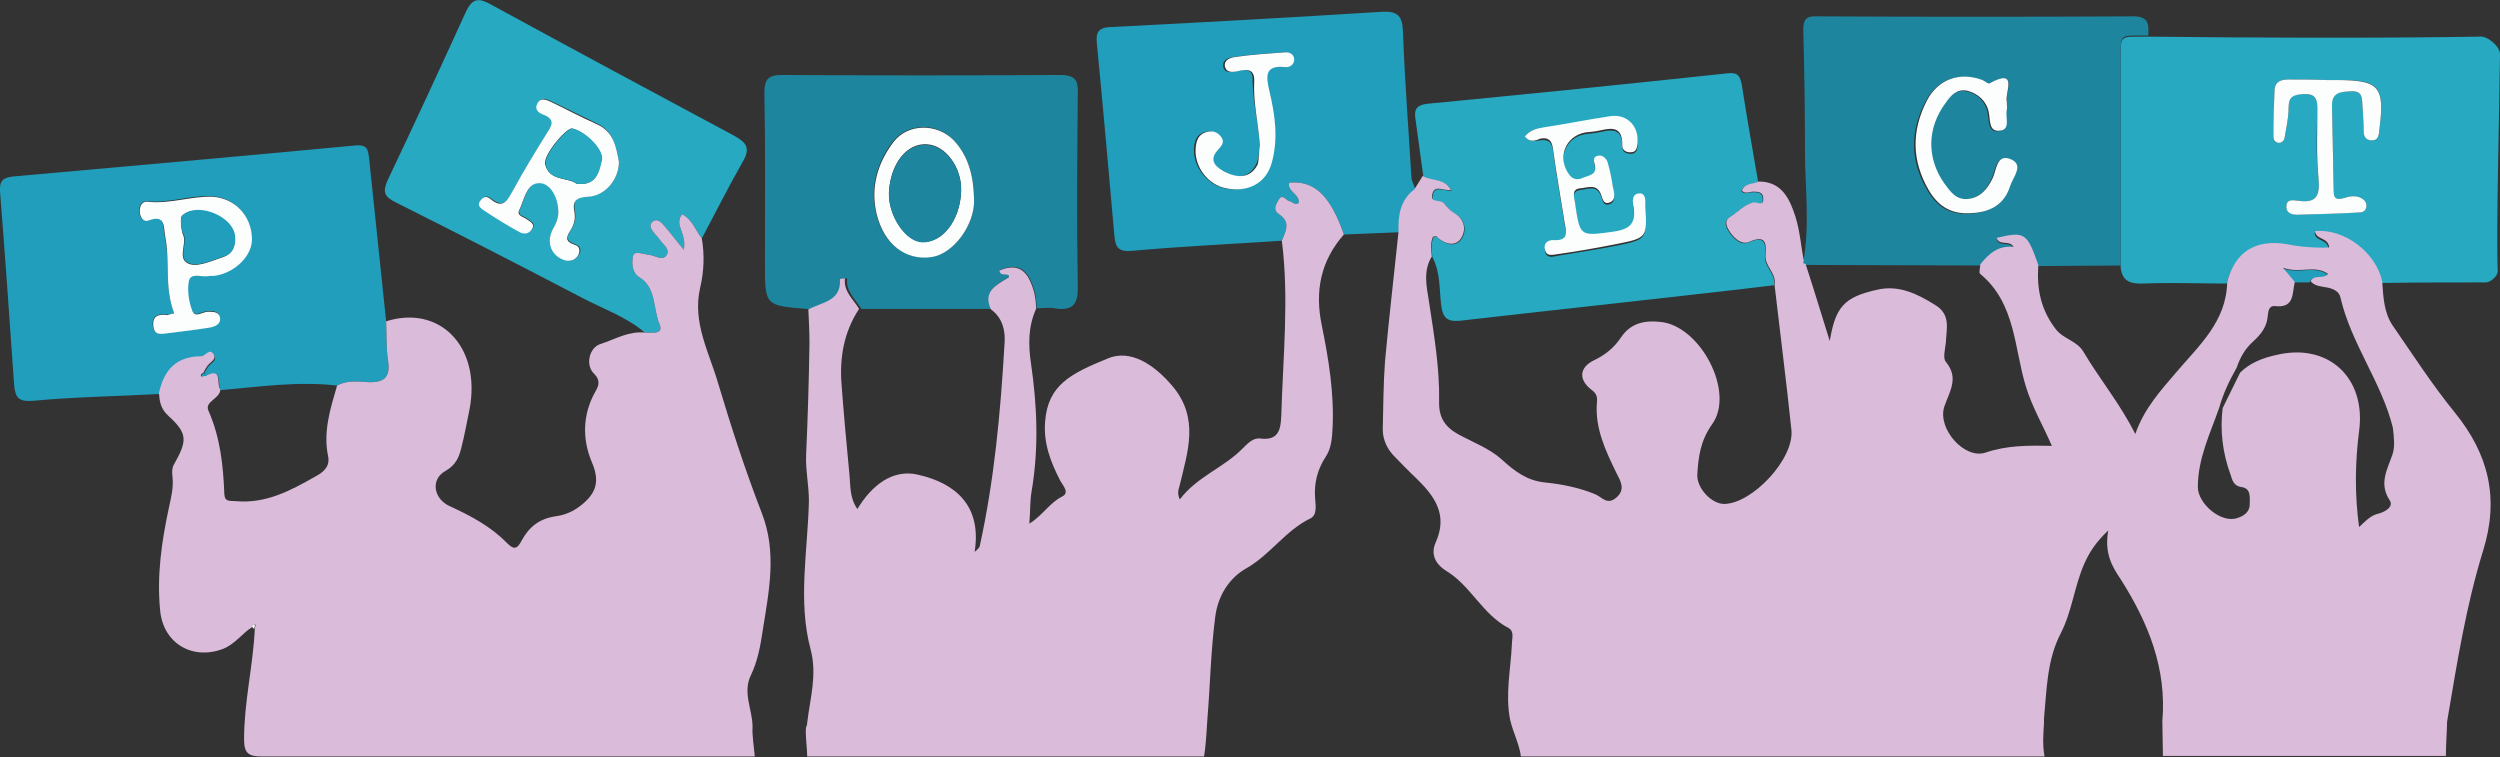 <?xml version="1.0" encoding="utf-8"?>
<!-- Generator: Adobe Illustrator 19.0.0, SVG Export Plug-In . SVG Version: 6.00 Build 0)  -->
<svg version="1.1" id="图层_1" xmlns="http://www.w3.org/2000/svg" xmlns:xlink="http://www.w3.org/1999/xlink" x="0px" y="0px"
	 viewBox="0 0 443.5 134.3" style="enable-background:new 0 0 443.5 134.3;" xml:space="preserve">
<rect x="0" y="0" width="443.5" height="134.3" fill="#333333" stroke="none"/>
<style type="text/css">
	.st0{fill:#26A9C1;}
	.st1{fill:#219EBB;}
	.st2{fill:#1D859E;}
	.st3{fill:#FCFDFD;}
	.st4{fill:#DABBD9;}
</style>
<g id="XMLID_151_">
	<path id="XMLID_735_" class="st0" d="M443.5,9.6c-0.1,9.5-0.7,31.4-0.4,38.5c0,0.9-1.3,2-2.1,2c-6.2,0-12.3,0-18.5,0.1
		c-1.1-5.1-6.7-9.4-11.9-8.9c0.1,1.6,2.3,1,2.5,2.9c-2.6,0.1-5.1-0.1-7.6-0.6c-5.5-0.9-9.1,1.4-10.5,6.7c-4.9,0-9.9-0.2-14.8,0
		c-2.4,0.1-3.8-0.5-4-3c0-11.9,0-23.9,0-35.8c0-5.7-0.4-4.9,4.9-5c17.4,0.2,40.7,0.3,58.8,0C441.2,6.3,443.5,8.2,443.5,9.6z
		 M412.8,14.2C412.8,14.2,412.8,14.2,412.8,14.2c-2.3-0.1-4.5-0.1-6.8-0.1c-1.3,0-2.4,0.3-2.5,1.9c-0.1,2.7-0.1,5.5-0.2,8.2
		c0,0.4,0.1,1,0.7,1.1c0.7,0.2,1.2-0.3,1.3-0.9c0.3-1.7,0.7-3.5,0.7-5.3c0-2,0.9-2.4,2.6-2.4c1.8-0.1,2.6,0.6,2.5,2.4
		c-0.1,4.2-0.3,8.4,0.2,12.5c0.3,3.2-0.4,4.5-3.7,4c-0.7-0.1-1.9-0.3-2,0.9c-0.1,1.2,0.9,1.6,1.9,1.6c3.7-0.1,7.4-0.3,11-0.4
		c0.6,0,1.2-0.3,1.3-1c0.1-0.7-0.3-1.1-0.8-1.5c-1-0.6-2.1-0.4-3.1-0.1c-1,0.3-1.9,0.4-1.9-1.1c-0.1-5.1-0.2-10.2-0.3-15.3
		c-0.1-2.5,1.6-2.4,3.4-2.5c2.1-0.1,1.9,1.3,2,2.6c0.1,1.4,0.2,2.8,0.2,4.3c0,0.9,0.3,1.7,1.3,1.8c1.4,0.1,1.4-1,1.5-1.9
		c1-7.8,0.1-8.9-7.9-8.8C413.7,14.2,413.2,14.2,412.8,14.2z"/>
	<path id="XMLID_732_" class="st1" d="M39.2,69.2c-0.8-0.9,0.5-4.1-2.6-2.4c-0.1-0.2-0.3-0.4-0.4-0.5c0.2-0.4,0.4-0.8,0.7-1.2
		c0.5-0.7,1.8-1.2,1-2.2c-0.7-0.9-1.4,0.5-2.1,0.5c-4.4,0-6.6,2.4-7.5,6.5c-7.5,0.4-15,0.5-22.4,1.2c-2.6,0.2-3.2-0.5-3.4-2.9
		C1.7,56.7,0.9,45.3,0,33.9c-0.1-1.9,0.6-2.4,2.4-2.6c20.2-1.8,40.5-3.6,60.7-5.5c2.2-0.2,2.2,0.9,2.4,2.5c1,9.6,2,19.1,3,28.7
		c0.1,2.2,0,4.5,0.3,6.7c0.5,2.9-0.3,4.2-3.4,4.1c-1.9-0.1-3.8-0.4-5.6,0.6C52.9,67.6,46.1,68.6,39.2,69.2z M30.9,55.6
		c-0.6,0.1-0.9,0.2-1.3,0.2c-1.5-0.2-2.7,0.2-2.5,2c0.2,1.8,1.6,1.4,2.7,1.2c2.5-0.3,4.9-0.6,7.4-1c1-0.2,2-0.7,1.7-1.9
		c-0.2-0.9-1.2-1-2.1-0.9c-1,0-2.3,1.2-2.8-0.2c-0.6-1.6-1-3.6-0.6-5.2c0.3-1.6,2.2-0.6,3.4-0.9c0.5-0.1,1-0.1,1.4-0.1
		c3.5-0.5,6.5-3.6,6.4-6.6c-0.1-4.1-3.1-7.2-7.1-7.4c-3.8-0.2-7.5,1.3-11.3,0.9c-1.1-0.1-1.6,0.8-1.5,1.9c0.1,1,0.7,1.8,1.6,1.4
		c3-1.2,2.6,1.2,2.9,2.8C30.2,46.3,29.1,50.9,30.9,55.6z"/>
	<path id="XMLID_729_" class="st2" d="M381.1,6.3c-5.3,0.1-4.9-0.7-4.9,5c0,11.9,0,23.9,0,35.8c-4.9,0-9.7,0.1-14.6,0.1
		c-2-5.7-2.4-6-7.4-4.8c0.5,1.5,2.3,0.3,3,1.6c-2.7-0.3-4.4,1.2-5.9,3.1C341,47.1,330.6,47,320.2,47c-0.4,0-0.5-0.2-0.3-0.5
		c1.2-6.6,0.3-13.2,0.3-19.8c0-7.1-0.1-14.2-0.3-21.4c0-1.9,0.6-2.5,2.4-2.4C341,3,359.8,3,378.5,2.9C381.3,2.9,381.2,4.5,381.1,6.3
		z M356,18c-0.3-1.4,2.3-6.1-3.3-3.1c-0.2,0.1-0.8-0.4-1.2-0.6c-4-1.6-7.9-0.2-9.9,3.7c-2.8,5.3-2.8,10.6,0.4,15.9
		c1.8,3,4.2,4.3,7.7,4c3.3-0.3,5.7-1.6,6.7-4.8c0.5-1.6,2.7-3.8,0-4.8c-2.3-0.9-2.4,1.9-3.1,3.4c-0.8,1.9-2.2,3.5-4.4,3.7
		c-2,0.2-3.1-1.3-4.2-2.8c-3.1-4.4-3-9.8,0.3-14.3c0.9-1.2,2.1-2.5,3.8-2.1c2,0.4,3.4,1.8,3.8,3.8c0.3,1.4,0,3.4,1.8,3.3
		c2.3-0.2,1.1-2.4,1.4-3.7C356,19.2,356,18.8,356,18z"/>
	<path id="XMLID_726_" class="st0" d="M254.1,45.6c-0.1-1.2-0.3-2.3,0.2-3.5c0.2,0,0.6-0.2,0.7,0c1.3,1.3,3.2,1.8,4.2,0.4
		c1-1.4,0.9-3.4-1.1-4.6c-0.7-0.4-1.3-1.1-1.8-1.7c-0.6-0.8-2.6,0-2.1-1.7c0.4-1.7,2-0.5,3.3-0.7c-1.2-2.2-3.5-1.5-5-2.5
		c-0.5-3.4-0.9-6.8-1.4-10.2c-0.3-1.8,0.3-2.5,2.2-2.7c17.7-1.7,35.5-3.5,53.2-5.4c1.8-0.2,2.2,0.5,2.5,2.1
		c0.9,5.7,1.9,11.5,2.9,17.2c-1,0.5-2.4,0.2-3,1.6c0.6,0.7,1.3,0.2,2,0.2c0.8,0,1.8,0,1.8,1.2c0.1,1.5-1.1,0.6-1.7,0.7
		c-1.7,0.4-2.8,1.7-4.2,2.6c-1.1,0.7-0.6,1.7-0.1,2.5c0.8,1.3,2.2,2.5,3.5,1.9c2.8-1.2,3.1,0,2.9,2.3c-0.2,2,2,3.3,1.6,5.3
		c-2.8,0.3-5.6,0.7-8.5,1c-15.7,1.8-31.5,3.5-47.2,5.3c-2.1,0.2-3-0.4-3.3-2.5C255.3,51.6,255.6,48.4,254.1,45.6z M270.5,24.2
		c0.9,1.1,1.9,0.8,2.7,0.7c1.5-0.2,2.1,0.3,2.3,1.8c0.6,4.5,1.4,8.9,2.1,13.3c0.3,1.6,0.6,3-1.9,2.9c-1-0.1-1.9,0.6-1.6,1.8
		c0.3,1.1,1.3,0.9,2.1,0.7c3.5-0.6,7-1.1,10.5-1.8c5.5-1.1,5.4-1.2,5.2-6.7c0-1,0-2.3-1-2.3c-1.5,0-1.3,1.5-1.1,2.5
		c0.5,3-1,3.9-3.6,4.3c-6,0.8-5.9,0.9-6.8-5.2c-0.2-1.1-0.6-2.3,1-2.5c1.2-0.1,2.7-0.9,3.5,0.8c0.4,0.8,0.4,2.2,1.7,1.7
		c1.2-0.5,0.7-1.9,0.5-2.9c-0.2-1.4-0.5-2.8-0.9-4.2c-0.2-0.6-0.7-1.3-1.6-1.2c-1,0.1-0.9,0.9-0.7,1.6c0.5,1.8-1,1.9-2,2.3
		c-0.8,0.3-1.8,0.5-2.5-0.5c-2.2-2.9-0.8-6.9,2.8-7.5c0.6-0.1,1.2-0.1,1.8-0.2c2.3-0.4,4.9-1.5,4.8,2.6c0,0.8,0.8,1.1,1.6,1.1
		c0.9-0.1,1.1-0.8,1.1-1.5c0.3-3.1-1.8-5.3-4.8-4.9c-4,0.6-8,1.3-11.9,2C272.5,22.8,271.4,23.1,270.5,24.2z"/>
	<path id="XMLID_723_" class="st2" d="M152.8,54.8c-1-1.7-2.8-3.1-2.5-5.4c-0.5,0-0.9,0.1-0.9,0.1c0.3,4-3.3,4.1-5.6,5.4
		c-0.2,0-0.5-0.1-0.7-0.1c-7.4-0.6-7.4-0.6-7.4-8c0-10.1,0.1-20.2-0.1-30.3c0-2.5,0.7-3.2,3.2-3.2c16.4,0.1,32.8,0.1,49.2,0
		c2.9,0,3.3,1,3.2,3.5c-0.1,11.3-0.2,22.6,0,33.9c0.1,3.3-0.9,4.5-4.1,4c-1-0.2-2.1,0-3.2,0c0-1.7-0.3-3.3-1-4.8
		c-1.1-2.6-3-3.1-5.5-2c0.2,1.1,1.2,0.4,1.7,0.9c0,0.1,0,0.4-0.2,0.4c-2.1,1.3-4.5,2.4-3,5.6C168.3,54.8,160.6,54.8,152.8,54.8z
		 M172.8,35.3c-0.1-3.9-0.9-7.5-3.7-10.5c-2.9-3.1-8.1-3-10.7,0.3c-2.8,3.7-4.1,8-3,12.7c1.3,5.5,5.1,8.4,9.8,7.7
		C169.2,45.1,173,39.8,172.8,35.3z"/>
	<path id="XMLID_720_" class="st1" d="M251.1,33.7c-2.5,1.9-2.9,4.6-2.8,7.5c-3.3,0.1-6.6,0.3-9.9,0.4c-2.4-6.9-5.2-9.6-9.7-9.2
		c-0.4,1.6,1.9,2,1.7,3.6c-0.7,0.5-1.1-0.2-1.6-0.3c-0.7-0.1-1.3-1.5-2-0.2c-0.4,0.7-1.1,1.7,0.1,2.5c2.1,1.4,1.2,3,0.5,4.7
		c-8.9,0.6-17.8,1-26.6,1.8c-2.4,0.2-2.9-0.6-3.1-2.6c-1-11.3-2-22.7-3.1-34c-0.2-1.9,0-3,2.4-3.1c16-0.8,32-1.7,48-2.7
		c3.1-0.2,3.8,0.8,3.9,3.7c0.3,8.7,1,17.3,1.5,25.9C250.6,32.4,250.9,33,251.1,33.7z M223.5,25.7c-0.2,1-0.1,2.4-0.7,3.5
		c-1.3,2.5-3.6,2.5-5.8,1.3c-1.3-0.7-2.9-1.8-1.5-3.6c0.7-1,1.8-1.6,0.6-2.9c-0.6-0.7-1.4-0.8-2.3-0.6c-1.5,0.4-1.9,1.5-2,3
		c-0.1,3.2,2.3,6.3,5.4,7c3.9,0.8,7.1-0.9,8.1-4.5c1.2-4.2,0.5-8.5-0.4-12.7c-0.5-2.3-1.1-4.7,2.7-4.3c0.9,0.1,1.7-0.3,1.7-1.4
		c0-1.1-1.1-1.3-1.9-1.2c-2.8,0.2-5.7,0.4-8.5,0.8c-0.9,0.1-2.1,0.5-1.9,1.7c0.2,1.2,1.5,1.1,2.4,0.8c1.6-0.4,3-0.3,2.8,1.8
		C222.3,18.2,223.2,21.8,223.5,25.7z"/>
	<path id="XMLID_717_" class="st0" d="M124.5,42.3c-1.1-1.4-1.7-3.4-3.5-4.3c-1.5,2,0.9,3.3,0.3,6.3c-1.5-1.8-2.5-3.2-3.6-4.4
		c-0.5-0.6-1.3-1.3-2.1-0.4c-0.5,0.6,0,1.3,0.5,1.9c0.2,0.3,0.5,0.5,0.7,0.8c0.6,1,2.1,1.9,1.5,3c-0.7,1.2-2.1,0.1-3.2,0
		c-1-0.1-2.6-0.8-2.8,0.2c-0.2,1-0.3,2.8,1,3.7c3.2,1.9,2.5,5.6,3.7,8.4c0.8,1.9-1.4,1.5-2.6,1.5c-3.3-2.8-7.4-4.2-11.2-6.2
		c-10.9-5.7-22-11.4-33-16.9c-2-1-2.4-1.8-1.4-4c4.7-9.9,9.3-19.8,13.8-29.7c1.2-2.6,2.3-2.6,4.5-1.4c14.3,7.8,28.6,15.5,43,23.2
		c2.4,1.3,3.1,2.3,1.6,4.8C129.2,33.2,126.9,37.8,124.5,42.3z M109.8,28.7c-0.5-2.5-0.9-5.4-3.9-6.8c-2.7-1.3-5.3-2.6-8-3.9
		c-0.9-0.4-1.8-0.9-2.5,0.3c-0.5,1,0.2,1.7,1,1.9c2.3,0.9,1.5,2.1,0.6,3.5c-2,3.2-4,6.5-5.8,9.8c-1,1.7-1.6,3.7-4.1,1.7
		c-0.7-0.6-1.4-0.3-1.8,0.3c-0.6,0.8,0.1,1.3,0.6,1.7c2.1,1.3,4.2,2.7,6.4,3.9c0.7,0.4,1.7,0.3,2.2-0.6c0.5-0.9-0.3-1.2-0.8-1.6
		c-0.6-0.5-2-0.7-1.5-1.7c0.9-1.8,1.3-4.8,3.5-4.8c1.8,0,3.2,2.1,3.4,4.4c0.1,1.4-0.2,2.5-0.9,3.7c-1.4,2.3-0.3,4.8,2.2,5.6
		c0.9,0.3,1.7,0,2.2-0.8c0.6-0.8,0.5-1.6-0.6-2c-1.9-0.6-1.3-1.6-0.6-2.7c0.6-0.9,0.8-2,0.6-3.1c-0.4-2,0.3-2.7,2.4-2.7
		C107.3,34.8,109.8,31.9,109.8,28.7z"/>
	<path id="XMLID_627_" class="st1" d="M409.7,50.1c-0.9,0-1.8,0-2.7,0c-0.5-0.6-1-1.2-2.1-2.5c3.1,1.1,5.6-0.6,8,1.1
		C411.9,49.7,410.3,48.7,409.7,50.1z"/>
	<path id="XMLID_625_" class="st3" d="M44.7,111.2c0.1-0.3,0.1-0.6,0.5-0.4c0.1,0.1-0.1,0.5-0.1,0.8C45,111.5,44.9,111.4,44.7,111.2
		z"/>
	<path id="XMLID_624_" class="st1" d="M36.6,66.8c-0.3,0-0.8,0.2-0.8,0.1c-0.2-0.4,0.1-0.5,0.4-0.7C36.3,66.4,36.5,66.6,36.6,66.8z"
		/>
	<path id="XMLID_616_" class="st3" d="M412.8,14.2c0.5,0,1,0,1.4,0c7.9,0,8.9,1,7.9,8.8c-0.1,0.9-0.1,2-1.5,1.9
		c-1-0.1-1.3-0.8-1.3-1.8c0-1.4-0.1-2.9-0.2-4.3c-0.1-1.3,0.1-2.7-2-2.6c-1.8,0.1-3.4,0.1-3.4,2.5c0.1,5.1,0.2,10.2,0.3,15.3
		c0,1.5,0.9,1.4,1.9,1.1c1-0.3,2.1-0.5,3.1,0.1c0.5,0.3,0.9,0.8,0.8,1.5c-0.1,0.7-0.6,1-1.3,1c-3.7,0.2-7.4,0.3-11,0.4
		c-1.1,0-2-0.4-1.9-1.6c0.1-1.2,1.2-1,2-0.9c3.3,0.5,4-0.8,3.7-4c-0.4-4.1-0.2-8.3-0.2-12.5c0-1.9-0.7-2.5-2.5-2.4
		c-1.7,0.1-2.6,0.4-2.6,2.4c0,1.8-0.4,3.5-0.7,5.3c-0.1,0.6-0.6,1.1-1.3,0.9c-0.6-0.2-0.7-0.7-0.7-1.1c0-2.7,0.1-5.5,0.2-8.2
		c0.1-1.6,1.2-1.9,2.5-1.9C408.2,14.1,410.5,14.1,412.8,14.2C412.8,14.2,412.8,14.2,412.8,14.2z"/>
	<path id="XMLID_613_" class="st3" d="M30.9,55.6c-1.8-4.7-0.7-9.3-1.6-13.7c-0.3-1.6,0.1-3.9-2.9-2.8c-0.9,0.4-1.5-0.5-1.6-1.4
		c-0.1-1.1,0.4-2.1,1.5-1.9c3.9,0.4,7.5-1,11.3-0.9c4,0.2,7,3.3,7.1,7.4c0.1,3-2.9,6-6.4,6.6c-0.5,0.1-1,0-1.4,0.1
		c-1.2,0.2-3.1-0.7-3.4,0.9c-0.3,1.7,0,3.6,0.6,5.2c0.5,1.4,1.8,0.2,2.8,0.2c0.9,0,1.8,0,2.1,0.9c0.3,1.2-0.7,1.7-1.7,1.9
		c-2.5,0.4-4.9,0.7-7.4,1c-1.1,0.1-2.5,0.6-2.7-1.2c-0.2-1.9,0.9-2.2,2.5-2C29.9,55.8,30.3,55.7,30.9,55.6z M32.1,39.6
		c0.1,0.7,0.1,1.5,0.4,2.1c0.7,1.7-1.3,4.5,1.3,5.2c1.7,0.4,3.9-0.7,5.8-1.3c1.7-0.6,2.2-2.1,2-3.7c-0.4-3.4-6.4-5.8-9.1-3.8
		C32,38.4,32.1,39,32.1,39.6z"/>
	<path id="XMLID_612_" class="st3" d="M356,18c0,0.8,0.1,1.1,0,1.5c-0.3,1.4,0.8,3.6-1.4,3.7c-1.8,0.1-1.5-1.9-1.8-3.3
		c-0.4-2-1.9-3.3-3.8-3.8c-1.8-0.4-2.9,0.8-3.8,2.1c-3.4,4.5-3.4,9.9-0.3,14.3c1.1,1.5,2.1,3,4.2,2.8c2.2-0.2,3.5-1.8,4.4-3.7
		c0.7-1.5,0.7-4.3,3.1-3.4c2.6,1,0.5,3.2,0,4.8c-1,3.2-3.4,4.6-6.7,4.8c-3.5,0.3-5.9-1-7.7-4c-3.1-5.3-3.1-10.6-0.4-15.9
		c2-3.9,5.9-5.2,9.9-3.7c0.4,0.2,1,0.7,1.2,0.6C358.2,11.9,355.6,16.6,356,18z"/>
	<path id="XMLID_611_" class="st3" d="M270.5,24.2c0.9-1.1,2.1-1.4,3.3-1.6c4-0.6,7.9-1.4,11.9-2c3-0.4,5.1,1.8,4.8,4.9
		c-0.1,0.8-0.3,1.5-1.1,1.5c-0.8,0.1-1.6-0.3-1.6-1.1c0.1-4.1-2.5-3-4.8-2.6c-0.6,0.1-1.2,0.1-1.8,0.2c-3.6,0.7-5,4.6-2.8,7.5
		c0.7,1,1.7,0.9,2.5,0.5c1-0.4,2.5-0.5,2-2.3c-0.2-0.7-0.3-1.5,0.7-1.6c0.8-0.1,1.4,0.6,1.6,1.2c0.4,1.4,0.7,2.8,0.9,4.2
		c0.2,1,0.7,2.4-0.5,2.9c-1.3,0.5-1.3-0.9-1.7-1.7c-0.8-1.6-2.3-0.9-3.5-0.8c-1.6,0.1-1.2,1.4-1,2.5c0.9,6.1,0.8,6,6.8,5.2
		c2.7-0.4,4.1-1.3,3.6-4.3c-0.2-0.9-0.4-2.5,1.1-2.5c1.1,0,1,1.4,1,2.3c0.3,5.6,0.3,5.6-5.2,6.7c-3.5,0.7-7,1.3-10.5,1.8
		c-0.8,0.1-1.8,0.4-2.1-0.7c-0.4-1.3,0.6-1.9,1.6-1.8c2.5,0.1,2.2-1.3,1.9-2.9c-0.7-4.4-1.5-8.9-2.1-13.3c-0.2-1.5-0.8-2.1-2.3-1.8
		C272.4,25,271.3,25.3,270.5,24.2z"/>
	<path id="XMLID_608_" class="st3" d="M172.8,35.3c0.2,4.5-3.6,9.7-7.5,10.3c-4.7,0.7-8.5-2.3-9.8-7.7c-1.1-4.7,0.2-9,3-12.7
		c2.5-3.3,7.7-3.4,10.7-0.3C171.9,27.8,172.7,31.4,172.8,35.3z M170.5,34c0.2-4.2-2.7-8.2-6-8.4c-3.6-0.3-6.5,3.4-6.8,8.4
		c-0.2,4.1,2.9,8.8,5.9,8.9C167.2,43.1,170.3,39.1,170.5,34z"/>
	<path id="XMLID_607_" class="st3" d="M223.5,25.7c-0.3-4-1.2-7.6-1-11.3c0.1-2.1-1.2-2.2-2.8-1.8c-0.9,0.2-2.1,0.4-2.4-0.8
		c-0.2-1.2,1-1.6,1.9-1.7c2.8-0.4,5.7-0.6,8.5-0.8c0.8-0.1,1.8,0.1,1.9,1.2c0,1-0.8,1.5-1.7,1.4c-3.8-0.4-3.2,2-2.7,4.3
		c1,4.2,1.6,8.4,0.4,12.7c-1,3.6-4.2,5.3-8.1,4.5c-3.2-0.6-5.6-3.8-5.4-7c0.1-1.5,0.5-2.6,2-3c0.9-0.2,1.6-0.1,2.3,0.6
		c1.2,1.3,0.1,2-0.6,2.9c-1.4,1.8,0.2,2.9,1.5,3.6c2.2,1.1,4.5,1.2,5.8-1.3C223.4,28.2,223.3,26.8,223.5,25.7z"/>
	<path id="XMLID_604_" class="st3" d="M109.8,28.7c0,3.2-2.5,6.1-5.5,6.2c-2.1,0.1-2.8,0.8-2.4,2.7c0.2,1.1,0,2.1-0.6,3.1
		c-0.7,1.1-1.3,2.1,0.6,2.7c1,0.3,1.1,1.1,0.6,2c-0.5,0.7-1.2,1-2.2,0.8c-2.5-0.7-3.5-3.2-2.2-5.6c0.7-1.2,1.1-2.3,0.9-3.7
		c-0.2-2.3-1.6-4.5-3.4-4.4c-2.2,0-2.6,3-3.5,4.8c-0.5,1,0.9,1.2,1.5,1.7c0.6,0.4,1.3,0.8,0.8,1.6c-0.5,0.9-1.4,1-2.2,0.6
		c-2.2-1.2-4.3-2.5-6.4-3.9c-0.6-0.4-1.2-0.9-0.6-1.7c0.5-0.7,1.1-0.9,1.8-0.3c2.4,2,3.1,0,4.1-1.7c1.8-3.3,3.8-6.6,5.8-9.8
		c0.9-1.4,1.8-2.6-0.6-3.5c-0.8-0.3-1.5-0.9-1-1.9c0.6-1.2,1.6-0.7,2.5-0.3c2.7,1.3,5.3,2.7,8,3.9C109,23.4,109.3,26.2,109.8,28.7z
		 M102.3,32.6c3.5,0.4,3.9-2.1,4.4-4.2c0.4-1.8-2.9-5.1-5.2-5.6c-1-0.2-5.1,4.6-4.8,6.3C97.4,32.2,100.7,31.4,102.3,32.6z"/>
	<path id="XMLID_597_" class="st1" d="M32.1,39.6c0-0.6-0.1-1.1,0.5-1.6c2.7-2.1,8.7,0.4,9.1,3.8c0.2,1.7-0.3,3.2-2,3.7
		c-1.9,0.6-4.1,1.7-5.8,1.3c-2.6-0.6-0.6-3.4-1.3-5.2C32.2,41,32.2,40.3,32.1,39.6z"/>
	<path id="XMLID_596_" class="st2" d="M170.5,34c-0.2,5.1-3.3,9.1-6.9,9c-3-0.1-6.1-4.8-5.9-8.9c0.3-5.1,3.2-8.7,6.8-8.4
		C167.8,25.9,170.7,29.9,170.5,34z"/>
	<path id="XMLID_595_" class="st0" d="M102.3,32.6c-1.6-1.3-5-0.4-5.5-3.5c-0.3-1.7,3.8-6.5,4.8-6.3c2.3,0.5,5.6,3.8,5.2,5.6
		C106.3,30.6,105.8,33,102.3,32.6z"/>
	<path id="XMLID_153_" class="st4" d="M133.5,129.2C133.5,129.2,133.5,129.2,133.5,129.2c0-0.1,0-0.2,0-0.3c0-3-1.8-6-0.3-9.1
		c1.2-2.5,1.7-5.2,2.1-7.9c1.1-7,2.6-13.9-0.2-21c-2.9-7.5-5.4-15.2-7.7-22.9c-1.6-5.5-4.6-10.8-3.2-16.9c0.7-3,0.8-5.9,0.3-8.8
		c-1.1-1.4-1.7-3.4-3.5-4.3c-1.5,2,0.9,3.3,0.3,6.3c-1.5-1.8-2.5-3.2-3.6-4.4c-0.5-0.6-1.3-1.3-2.1-0.4c-0.5,0.6,0,1.3,0.5,1.9
		c0.2,0.3,0.5,0.5,0.7,0.8c0.6,1,2.1,1.9,1.5,3c-0.7,1.2-2.1,0.1-3.2,0c-1-0.1-2.6-0.8-2.8,0.2c-0.2,1-0.3,2.8,1,3.7
		c3.2,1.9,2.5,5.6,3.7,8.4c0.8,1.9-1.4,1.5-2.6,1.5c-2.9-0.3-5.3,1.2-7.8,2c-2.1,0.6-2.8,3.8-1.2,5.3c1.2,1.2,0.8,2.2,0.2,3.2
		c-2.3,4.1-2.3,8.5-0.6,12.5c1.5,3.5,0.7,5.6-2,7.7c-1.4,1.1-2.9,1.7-4.5,1.9c-2.7,0.4-4.6,1.8-5.9,4.2c-0.8,1.5-1.3,1.9-2.7,0.5
		c-2.8-2.9-6.4-4.8-10.1-6.5c-2.9-1.3-3.5-4.8-0.7-6.3c1.7-1,2.3-2.3,2.7-3.9c0.6-2.3,1-4.6,1.5-7C85.4,61.5,78,54,68.5,57
		c0.1,2.2,0,4.5,0.3,6.7c0.5,2.9-0.3,4.2-3.4,4.1c-1.9-0.1-3.8-0.4-5.6,0.6c-1.2,4.1-2.5,8.2-1.6,12.5c0.4,1.9-0.9,2.9-2.2,3.6
		c-4.4,2.5-8.8,4.9-14.2,4.4c-1-0.1-1.9,0.2-2-1.2c-0.2-5.1-0.7-10-2.8-14.8c-0.8-1.7,2-2.1,2.1-3.8c-0.8-0.9,0.5-4.1-2.6-2.4
		c-0.3,0-0.8,0.2-0.8,0.1c-0.2-0.4,0.1-0.5,0.4-0.7c0.2-0.4,0.4-0.8,0.7-1.2c0.5-0.7,1.8-1.2,1-2.2c-0.7-0.9-1.4,0.5-2.1,0.5
		c-4.4,0-6.6,2.4-7.5,6.5c0.1,1.5,0.3,2.8,1.6,4c3.5,3.2,3.5,4.4,1,8.8c-0.3,0.6-0.3,1.4-0.2,2.1c0.2,1.8-0.2,3.5-0.6,5.3
		c-1.3,6-2.2,12.1-1.6,18.3c0.5,5.9,5.7,9,11.2,6.9c2.2-0.9,3.4-2.8,5.2-3.9c0.1-0.3,0.1-0.6,0.5-0.4c0.1,0.1-0.1,0.5-0.1,0.8
		c-0.3,6.5-1.9,12.9-1.9,19.5c0,2.5,0.7,3.1,3.2,3.1c29.1,0,58.2,0,87.4,0C133.7,132.4,133.4,129.8,133.5,129.2z"/>
	<path id="XMLID_158_" class="st4" d="M214.2,127.4c0.5-6,0.6-12.1,1.4-18.1c0.5-3.6,2.4-6.8,5.7-8.6c4.1-2.4,6.8-6.6,11.1-8.7
		c1.3-0.6,1-2.3,0.9-3.6c-0.2-2.7,0.4-5.1,1.9-7.4c1-1.5,1.1-3.3,1.2-5.1c0.3-6.1-0.7-12.2-1.9-18.1c-1.3-6.2-0.2-11.5,3.9-16.2
		c-2.4-6.9-5.2-9.6-9.7-9.2c-0.4,1.6,1.9,2,1.7,3.6c-0.7,0.5-1.1-0.2-1.6-0.3c-0.7-0.1-1.3-1.5-2-0.2c-0.4,0.7-1.1,1.7,0.1,2.5
		c2.1,1.4,1.2,3,0.5,4.7c1.3,10.3,0.2,20.6-0.1,31c-0.1,2.4-0.4,4.5-3.7,4.1c-1.3-0.2-2.3,0.9-3.3,1.9c-3.3,3.3-8,4.9-11,8.9
		c-0.6-1.3-0.1-2,0-2.6c1.4-5.9,3.5-11.8-1.3-17.5c-3.3-3.9-7.5-6.6-11.5-4.9c-6.6,2.7-10.6,4.7-11.1,11.2c-0.3,3.9,1,7.2,2.7,10.5
		c0.5,0.9,1.7,2.1,0.3,2.8c-2.2,1.1-3.5,3.4-5.8,4.8c0.2-2.2,0.1-4,0.4-5.7c1.3-7.6,1-15.2-0.1-22.7c-0.5-3.4-0.5-6.6,0.9-9.7
		c0-1.7-0.3-3.3-1-4.8c-1.1-2.6-3-3.1-5.5-2c0.2,1.1,1.2,0.4,1.7,0.9c0,0.1,0,0.4-0.2,0.4c-2.1,1.3-4.5,2.4-3,5.6
		c2.1,1.5,2.6,3.9,2.4,6.1c-0.7,12.1-1.8,24.1-4.4,35.9c-0.1,0.3-0.3,0.5-0.9,1c1.3-8.2-3.4-12.2-10.1-13.7c-4.4-1-8.1,1.8-10.7,6.1
		c-1.4-2-1.2-4.1-1.4-6c-0.5-5.3-1-10.6-1.4-16c-0.4-4.8,0.4-9.4,3.1-13.5c-1-1.7-2.8-3.1-2.5-5.4c-0.5,0-0.9,0.1-0.9,0.1
		c0.3,4-3.3,4.1-5.6,5.4c0.1,2,0.2,4,0.2,6c-0.1,6.6-0.3,13.3-0.6,19.9c-0.1,2.7,0.5,5.3,0.5,8.1c-0.2,8.8-2,17.7,0.3,26.3
		c1.2,4.5-0.1,8.7-0.6,13c0,0.3-0.1,0.6-0.2,0.8c0,0,0,0,0,0c-0.2,1.2,0.2,3.7,0.2,5.2c23.5,0,46.9,0,70.4,0
		C214,131.7,214.1,128.7,214.2,127.4z"/>
	<path id="XMLID_161_" class="st4" d="M434.1,128.5L434.1,128.5c0-0.3,0-0.6,0.1-1c1.7-10,3.3-20.1,6.3-29.8c2.9-9.3,1-17.1-5-24.5
		c-4-4.9-7.4-10.2-11-15.4c-1.6-2.3-1.7-5.1-1.9-7.9c-1.1-5.1-6.7-9.4-11.9-8.9c0.1,1.6,2.3,1,2.5,2.9c-2.6,0.1-5.1-0.1-7.6-0.6
		c-5.5-0.9-9.1,1.4-10.5,6.7c-0.1,7-5,11.3-9,16c-2.8,3.3-5.7,6.4-7.3,11c-2.7-5.4-6.3-9.7-9.2-14.6c-1.2-2-3.5-2.2-4.9-4
		c-2.7-3.5-3.4-7.2-3.1-11.4c-2-5.7-2.4-6-7.4-4.8c0.5,1.5,2.3,0.3,3,1.6c-2.7-0.3-4.4,1.2-5.9,3.1c0,0.6-0.3,1.5,0,1.7
		c6.3,5.2,6,13.2,8.1,20c1.1,3.6,3,6.8,4.6,10.5c-4.2-0.1-8-0.1-11.8,1.2c-3.7,1.2-8.5-4.2-7.3-8.1c0.9-2.7,2.7-5.1,0.3-8
		c-0.6-0.7-0.1-2.3,0-3.5c0.1-2.4,0.9-4.9-1.9-6.6c-3.2-2-6.5-3.6-10.3-2.7c-5.9,1.3-7.4,3.1-8.4,9.1c-1.4-4.5-2.8-9.1-4.3-13.7
		c-0.4,0-0.5-0.2-0.3-0.5c-0.5-2.6-0.7-5.4-1.5-7.9c-1-3.1-2.4-6.2-6.5-6.2c-1,0.5-2.4,0.2-3,1.6c0.6,0.7,1.3,0.2,2,0.2
		c0.8,0,1.8,0,1.8,1.2c0.1,1.5-1.1,0.6-1.7,0.7c-1.7,0.4-2.8,1.7-4.2,2.6c-1.1,0.7-0.6,1.7-0.1,2.5c0.8,1.3,2.2,2.5,3.5,1.9
		c2.8-1.2,3.1,0,2.9,2.3c-0.2,2,2,3.3,1.6,5.3c1,8.6,2.1,17.2,3,25.8c0.5,5.1-6.9,13-11.9,13.1c-2.3,0-4.9-2.8-4.8-5.2
		c0.2-3.1,0.5-5.9,2.6-8.9c4.2-5.7-2.1-17.6-9.2-18.2c-2.7-0.3-5.2,0.2-6.9,2.7c-1.2,1.8-2.7,3.1-4.8,4.1c-2.7,1.3-2.8,3.5-0.4,5.3
		c0.8,0.6,1,1.2,0.9,2.1c-0.4,4.6,1.5,8.6,3.4,12.5c0.7,1.4,1.8,3,0,4.5c-1.7,1.4-2.5-0.2-3.9-0.7c-2.7-1.1-5.7-1.7-8.6-2
		c-3.3-0.3-5.5-2-7.8-4.1c-2.1-1.9-5-3-7.6-4.4c-2.4-1.3-3.6-3-3.5-5.9c0.1-5.9-0.9-11.8-1.8-17.7c-0.4-2.6-1.1-5.4,0.5-8
		c-0.1-1.2-0.3-2.3,0.2-3.5c0.2,0,0.6-0.2,0.7,0c1.3,1.3,3.2,1.8,4.2,0.4c1-1.4,0.9-3.4-1.1-4.6c-0.7-0.4-1.3-1.1-1.8-1.7
		c-0.6-0.8-2.6,0-2.1-1.7c0.4-1.7,2-0.5,3.3-0.7c-1.2-2.2-3.5-1.5-5-2.5c-0.5,0.8-1,1.6-1.5,2.4c-2.5,1.9-2.9,4.6-2.8,7.5
		c-0.8,7.7-1.7,15.3-2.4,23c-0.3,4-0.3,8.1-0.4,12.1c0,1.8,0.8,3.5,2.1,4.8c1.3,1.3,2.5,2.6,3.8,3.8c3.3,3.2,5.7,6.5,3.5,11.4
		c-0.9,2-0.2,3.8,1.9,5.1c4.3,2.6,6.4,7.7,11,10.1c1.1,0.6,0.6,1.9,0.6,3c-0.2,4.4-1.2,8.8-0.3,13.3c0.5,2.2,1.7,4.5,1.9,6.5
		c31,0,61.9,0,92.9,0c-0.4-2.1-0.2-4.3-0.1-5.8c0-0.1,0-0.1,0-0.2c0-0.2,0-0.4,0-0.7c0.5-5.2,0.5-10.4,3-15.2
		c2-3.9,2.4-8.4,4.2-12.4c0.9-2,2-3.7,4.2-5.8c-0.7,4,0.6,6.3,2.3,8.8c4.8,7.6,8.1,15.7,7.3,25c0,2.3,0.1,4.4,0.1,6.2
		c16.7,0,33.5,0,50.2,0C433.9,131.9,434.1,129.5,434.1,128.5z M424.4,80.7c-0.9,2.6-2.4,5.1-0.5,8c0.9,1.3-1.1,2.2-1.9,2.4
		c-1.4,0.3-2.2,1.2-3.5,2.4c-0.8-5.9-0.7-11.5,0-17c1.3-9.5-5.5-15.8-14.8-13.5c-2.3,0.5-4.6,1.4-6.3,3.1c-1,2.1-2.1,4.2-3.1,6.3
		c-0.5,4,0,8,1.4,11.8c0.3,0.9,0.5,2,1.9,2.2c1.8,0.2,1.5,1.9,1.5,3.1c0,1.4-1.2,2.1-2.2,2.4c-2.8,1-7-2.5-7-5.5
		c0-5.1,2.2-9.5,3.8-14.1c0.7-2.5,1.8-4.8,3.1-7.1c0.6-1.8,1.5-3.4,3-4.7c1.3-1.2,2.4-2.6,2.5-4.5c0.1-1,0.3-1.8,1.3-1.7
		c3.5,0.4,3-2.3,3.5-4.3c-0.5-0.6-1-1.2-2.1-2.5c3.1,1.1,5.6-0.6,8,1.1c-0.9,1-2.5,0-3.1,1.3c0.8,0.9,1.9,0.9,2.9,1.1
		c1.1,0.2,2.2,0.7,2.4,1.8c1.9,8.2,7.3,15,9.3,23.1C424.7,77.8,424.9,79.2,424.4,80.7z"/>
</g>
<g id="XMLID_14_">
</g>
<g id="XMLID_15_">
</g>
<g id="XMLID_16_">
</g>
<g id="XMLID_17_">
</g>
<g id="XMLID_18_">
</g>
<g id="XMLID_19_">
</g>
</svg>
